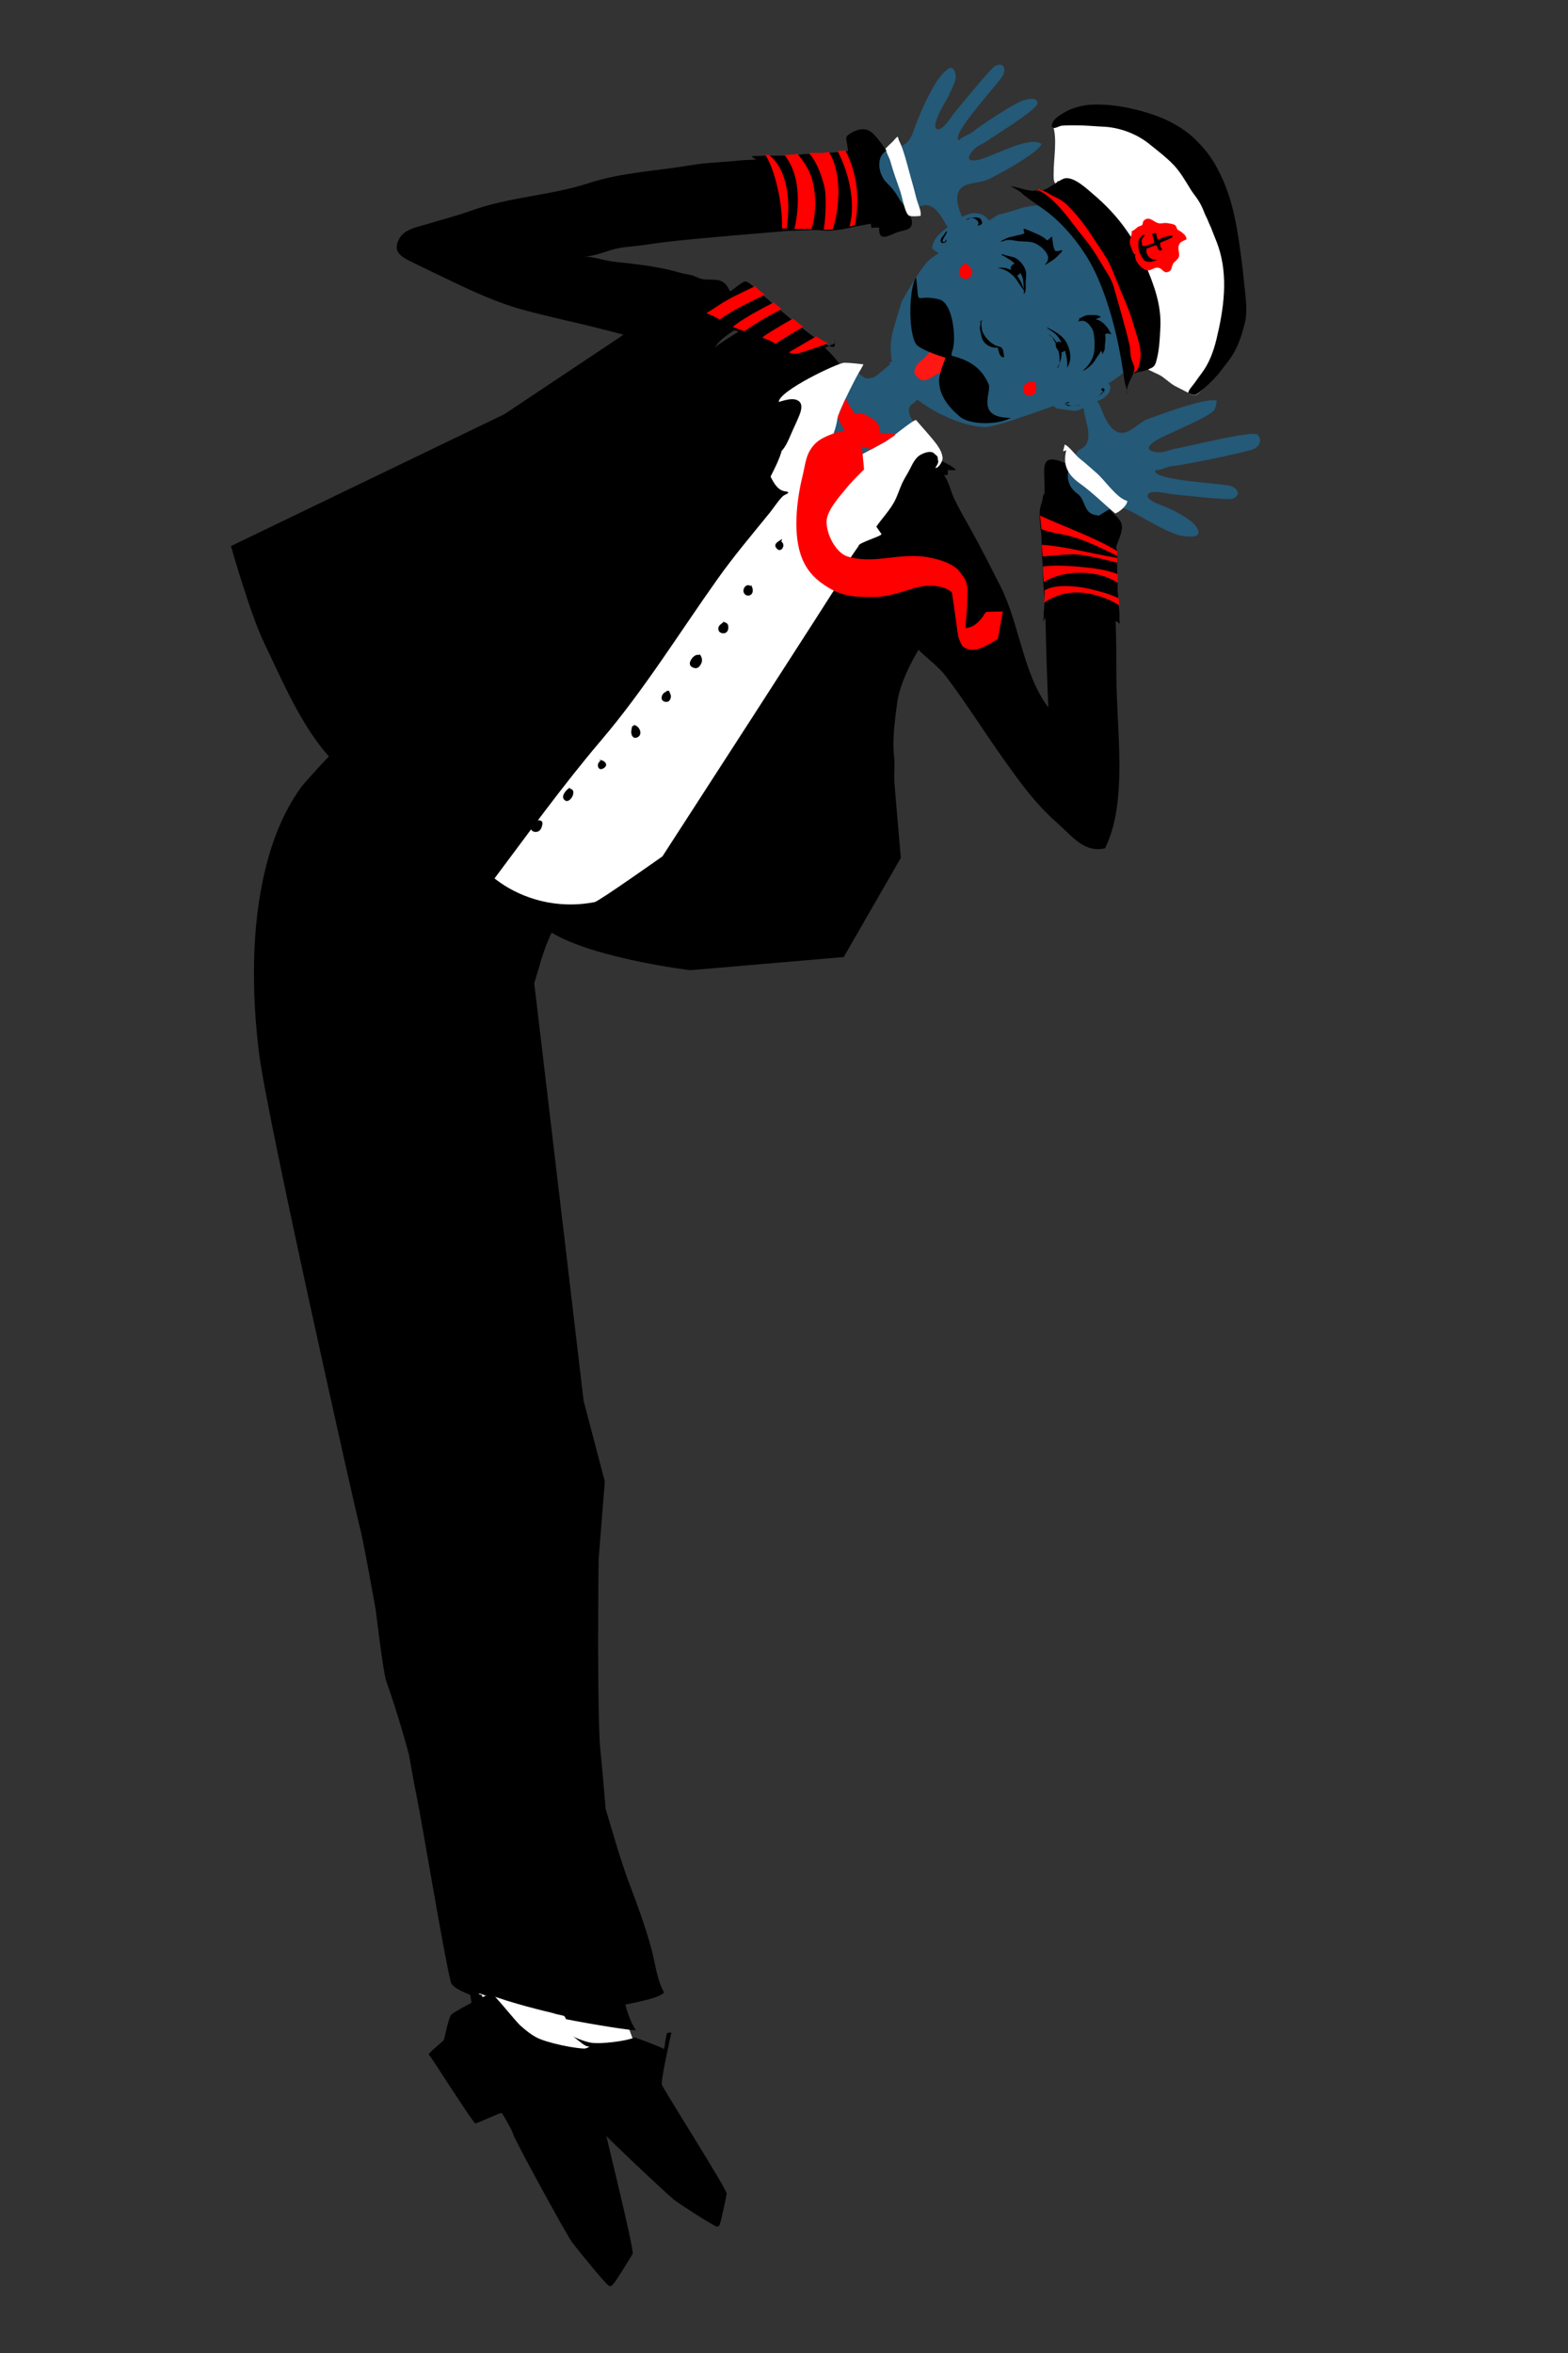 <?xml version="1.0" encoding="utf-8"?>
<!-- Generator: Adobe Illustrator 16.0.4, SVG Export Plug-In . SVG Version: 6.00 Build 0)  -->
<!DOCTYPE svg PUBLIC "-//W3C//DTD SVG 1.1//EN" "http://www.w3.org/Graphics/SVG/1.1/DTD/svg11.dtd">
<svg version="1.1" id="Ebene_1" xmlns="http://www.w3.org/2000/svg" xmlns:xlink="http://www.w3.org/1999/xlink" x="0px" y="0px"
	 width="283.46px" height="425.2px" viewBox="0 0 283.46 425.2" enable-background="new 0 0 283.46 425.2" xml:space="preserve">
<rect x="0" y="0" width="283.46" height="425.2" fill="#333333" stroke="none"/>
<g>
	<g>
		<path d="M158.92,98.038c-1.354-1.4-5.709,0.514-7.787,0.201c-0.71,3.661-6.643,9.213-8.848,12.188
			c-3.698,4.985-6.977,11.206-9.453,16.969c-4.617,10.661-29.202,29.911-34.762,39.95c6.448,5.52,26.734,7.973,26.734,7.973
			l27.723-2.381l10.324-17.921c0,0-3.955-44.465-3.955-55.312L158.92,98.038z"/>
		<path d="M169.417,84.941c1.122-0.132,2.29,0.139,3.403-0.032c-0.678-0.772-2.017-1.154-2.906-1.884
			c-0.762-0.639-1.619-2.042-2.373-2.416c-0.717,0.546-2.461,1.185-2.928,1.893c-1.092,1.684-1.559,3.475-2.984,4.884
			c-1.354,1.348-2.296,3.458-3.169,5.124c-0.825,1.58-1.479,3.318-1.938,5.132c-0.459,1.782-0.297,3.737-0.779,5.575
			c-1.02,3.838-2.67,7.593-3.846,11.423c-2.003,6.542-4.151,13.542-4.151,20.428c0,1.627-0.171,2.233,1.323,3.122
			c1.457,0.855,3.092,1.464,4.578,2.329c2.261,1.294,3.771,2.748,5.569,4.702c0.693,0.763,1.426,2.461,2.359,2.826
			c0.328-2.078,0.054-4.398,0.054-6.509c0-1.535,0.164-3.177,0.008-4.689c-0.342-3.215,0.11-6.493,0.53-9.695
			c0.343-2.592,1.442-5.169,2.687-7.608c0.584-1.136,1.316-2.243,1.892-3.401c0.53-1.083,1.106-2.655,2.399-2.974
			c0.016-0.603-0.49-1.067-0.765-1.59c-0.302-0.592-0.35-1.082-0.418-1.768c-0.141-1.448,0-2.951,0-4.392
			c0-2.819-0.203-5.91,0.497-8.52c0.328-1.247,0.234-2.632,0.482-3.91c0.227-1.198,0.624-3.331,0.186-4.579
			C168.787,87.454,168.156,85.103,169.417,84.941z"/>
		<path d="M170.639,85.852c0.811,0.981,1.224,2.842,1.77,4.048c0.872,1.924,1.922,3.677,2.981,5.568
			c1.885,3.372,3.691,6.962,5.499,10.521c3.449,6.892,4.056,15.785,8.628,21.859c-0.468-10.467-0.679-21.438-0.679-32.246
			c0-2.61,0.008-5.201,0-7.796c-0.016-2.927-0.771-5.592,2.602-4.556c3.754,1.168,6.215,5.912,8.916,8.614
			c2.219,2.218,3.123,2.469,1.948,5.534c-0.866,2.229-1.411,3.972-1.154,6.619c0.593,6.011,0.678,12.072,0.678,18.224
			c0,9.749,2.111,22.645-2.062,31.055c-3.793,0.834-5.872-2.134-8.458-4.414c-4.103-3.605-6.65-7.157-9.812-11.597
			c-3.512-4.93-6.729-10.076-10.373-14.921c-1.761-2.352-4.368-3.894-6.159-6.135c-1.885-2.36-1.69-5.007-1.465-8.154
			c0.32-4.353,1.225-9.023,1.908-13.315c0.531-3.287,1.542-7.49,1.426-10.753c1.574-0.181,5.03-0.812,4.461,1.845"/>
	</g>
	<path fill="#245977" d="M160.734,65.542c0.124,0.077,0.171,0.179,0.143,0.297c-0.602,0.505-1.186,1.034-1.793,1.532
		c-0.297,0.251-0.607,0.484-0.928,0.694c-0.278,0.185-0.537,0.194-0.848,0.272c-0.201,0.046-0.483,0.062-0.687,0.03
		c-0.311-0.03-0.606-0.28-0.841-0.46c-0.219-0.163-0.451-0.396-0.6-0.615c-0.125-0.17-0.226-0.348-0.367-0.497
		c-0.028-0.031-0.107-0.131-0.107-0.131c-0.14-0.049-0.156,0.052-0.227,0.146c-0.396,0.592-0.693,1.294-1.043,1.917
		c-0.232,0.405-0.523,0.81-0.592,1.293c-0.07,0.444-0.397,0.84-0.639,1.214c-0.59,0.919-1.207,1.821-1.761,2.765
		c-0.085,0.163-0.179,0.319-0.271,0.484c-0.804,1.478-1.887,2.966-2.477,4.556c-0.562,1.492,0.537,2.801,1.51,3.93
		c0.475,0.554,0.967,1.129,1.449,1.705c0.428,0.499,0.824,1.144,1.473,1.379c1.532,0.57,3.432-1.471,4.711-2.148
		c1.978-1.051,4.08-2.048,5.84-3.451c0.264-0.202,0.529-0.379,0.732-0.638c0.217-0.281,0.568-0.459,0.824-0.691
		c0.219-0.205,0.452-0.352,0.688-0.538c0.271-0.219,0.521-0.483,0.808-0.67c0.134-0.086,0.265-0.069,0.404-0.133
		c-0.163-0.312-0.404-0.568-0.591-0.863c-0.256-0.414-0.515-0.826-0.764-1.247c-0.303-0.528-0.529-1.176-0.458-1.793
		c0.085-0.69,0.801-0.956,1.252-1.392c0.181-0.188,0.36-0.381,0.561-0.568c0.079-0.071,0.235-0.171,0.235-0.287
		c0-0.071-0.117-0.212-0.164-0.268c-0.28-0.38-0.646-0.684-0.918-1.057c-0.592-0.802-1.137-1.644-1.637-2.493
		c-0.271-0.491-0.545-0.987-0.848-1.456c-0.279-0.458-0.882-0.825-1.076-1.263c0.094-0.052,0.194-0.062,0.312-0.046"/>
	<path fill="#FFFFFF" d="M96.926,365.389c2.477,0.335,2.679,7.74,3.582,9.394c4.393-0.874,10.792-0.812,15.544,0.045
		c0.265-1.151-2.392-8.769-3.052-9.834c-1.176-1.939-1.443-2.354-3.771-2.375c-3.518-0.04-7.21,1.073-10.207,2.46
		c-0.297-0.172-1.186,0.03-0.897-0.187"/>
	<path d="M103.887,368.129c0.926,0.416,1.939,0.813,2.945,0.99c1.775,0.289,6.346-0.28,7.848-0.927
		c0.211-0.077,4.83,1.745,5.343,2.055c0.157-0.161,0.358-2.693,0.585-2.848c0.146-0.118,0.607-0.118,0.771-0.11
		c-0.032,0.055-1.955,8.66-1.73,9.415c0.18,0.677,11.829,19.009,11.727,19.707c-0.022,0.259-1.012,4.893-1.174,5.251
		c-0.141,0.312-0.109,0.655-0.562,0.7c-0.35,0.048-5.848-3.465-7.575-4.695c-0.997-0.692-13.456-12.421-13.761-13.076
		c-0.188-0.363-2.539-2.507-2.655-2.507c-0.265,0.007-2.929,2.797-3.247,2.881c-0.272,0.058-8.939-7.085-9.492-7.475
		c-0.172-0.14-0.414-0.293-0.585-0.427c-0.14-0.165,1.371-2.655,1.426-2.86c0.061-0.216-0.374-2.936-0.233-4.057
		c0.046-0.554,4.314-5.123,4.679-5.317C98.413,364.704,103.085,367.771,103.887,368.129z"/>
	<g>
		<path d="M103.115,163.101l-0.211,0.208c0.065-0.003,0.131-0.006,0.197-0.014C103.133,163.232,103.139,163.169,103.115,163.101z"/>
		<path d="M113.053,362.232c2.441-0.52,6.219-1.21,7-2.184c-1.324-2.331-1.588-5.28-2.296-7.907
			c-1.044-3.853-2.414-7.613-3.854-11.405c-1.73-4.55-2.993-9.204-4.409-13.824c-0.372-4.465-0.708-8.298-0.933-10.351
			c-0.686-6.268-0.344-34.792-0.344-34.792l1.122-14.062l-3.831-14.556c0,0-6.238-52.967-8.926-75.467
			c0.348-1.2,0.728-2.39,1.068-3.595c0.615-2.213,1.518-4.441,2.5-6.521c0.528-1.111,1.144-2.173,1.868-3.161
			c0.155-0.219,0.7-0.614,0.663-0.879l0.223-0.221c-0.746,0.037-1.541-0.218-2.271-0.324c-0.928-0.126-1.775-0.531-2.665-0.826
			c-1.346-0.453-2.605-0.964-3.948-1.3c-0.833-0.845-2.015-1.386-2.856-2.095c-4.073-3.404-7.538-8.187-11.416-12.049
			c-2.771-2.762-6.137-8.533-8.651-11.461c-1.503-1.829-6.876-3.568-6.876-3.568s-8.457,8.736-9.922,10.754
			c-3.1,4.378-5.062,9.393-6.315,14.563c-2.585,10.442-2.499,22.528-1.146,33.376c1.535,12.188,17.741,84.009,18.193,85.56
			c0.668,2.28,2.989,15.622,2.897,14.995c0,0,1.338,11.292,1.891,12.827c1.081,3.069,2.032,6.036,2.936,9.127
			c0.405,1.382,0.79,2.758,1.163,4.129c0.543,3.084,0.998,5.604,1.291,7.008c1.199,5.784,4.921,28.694,6.291,34.162
			c0.179,0.729,1.495,1.509,3.509,2.29c0.428,2.504,0.26,4.264,3.719,5.005c4.049,0.858,8.286,0.047,12.295-0.637
			c0.205-0.035,0.407-0.069,0.611-0.104c6.397,1.257,12.135,2.114,13.328,2.144C114.1,365.571,113.496,363.958,113.053,362.232z"/>
	</g>
	<path fill="#FFFFFF" d="M119.758,154.745c0,0-11.479,8.113-12.242,8.262c-14.023,2.733-24.343-8.355-21.938-11.432
		c0.47-0.6,40.627-66.533,53.135-79.048c2.437-2.453,20.036,23.136,20.636,23.97c0.217,0.342-4.339,1.626-4.128,2.157
		c-1.169,1.696-2.5,3.411-2.858,5.434C152.292,104.501,119.758,154.745,119.758,154.745z"/>
	<path fill="none" d="M187.227,91.684c0,0.054,0,0.149,0,0.227"/>
	<g>
		<path fill="#FFFFFF" d="M131.658,92.26c0.201,0,0.201,0.024,0.029,0.024c-0.7-0.272-1.572-1.237-2.133-1.675
			c-0.227,1.486,0.294,1.479,1.34,2.181c0.342,0.24,0.536,0.842,1.02,0.716c0.577-0.163,0.693-0.996,0.233-1.246"/>
		<path fill="#FFFFFF" d="M125.24,101.754c0.187,0,0.203,0.006,0.023,0.006c-0.693-0.271-1.58-1.231-2.15-1.682
			c-0.209,1.488,0.289,1.488,1.34,2.212c0.344,0.201,0.521,0.816,1.021,0.67c0.585-0.141,0.708-0.982,0.249-1.206"/>
		<path fill="#FFFFFF" d="M118.076,111.743c0.188,0,0.188,0.024,0.03,0.024c-0.685-0.266-1.587-1.23-2.147-1.676
			c-0.228,1.488,0.285,1.48,1.338,2.197c0.326,0.226,0.506,0.811,1.029,0.691c0.567-0.163,0.684-0.995,0.23-1.237"/>
		<path fill="#FFFFFF" d="M110.143,120.745c0.17,0,0.21,0,0.021,0.017c-0.685-0.251-1.548-1.199-2.103-1.645
			c-0.202,1.449,0.297,1.449,1.311,2.152c0.342,0.216,0.498,0.784,0.986,0.666c0.569-0.14,0.678-0.957,0.242-1.19"/>
		<path fill="#FFFFFF" d="M104.564,130.113c0.179,0,0.195,0,0.008,0c-0.662-0.24-1.527-1.207-2.078-1.619
			c-0.21,1.44,0.287,1.417,1.301,2.143c0.342,0.224,0.512,0.778,1.012,0.659c0.561-0.138,0.669-0.964,0.217-1.183"/>
		<path fill="#FFFFFF" d="M97.643,140.681c0.202,0,0.202,0,0.029,0.007c-0.676-0.256-1.524-1.204-2.094-1.635
			c-0.211,1.458,0.281,1.447,1.316,2.143c0.319,0.226,0.49,0.801,0.996,0.67c0.569-0.141,0.662-0.958,0.219-1.185"/>
	</g>
	<path fill="none" d="M176.285,80.074c0,0,0.055-0.071,0.055-0.148"/>
	<path d="M138.486,55.965c0.896,0.762,1.893,0.943,2.865,1.518c1.098,0.64,2.11,1.518,3.225,2.134
		c1.962,1.097,5.037,3.036,7.67,6.789c1.697,2.797-7.516,11.347-8.41,15.389c-0.211,0.902-0.498,1.775-0.67,2.679
		c-0.203,1.021-0.062,2.117-0.35,3.099c-0.165,0.554-0.646,1.542-0.99,1.955c-0.318,0.397-0.529,0.36-0.903,0.554
		c-0.187,0.094-1.12,0.669-1.276,0.685c-0.763,0.062-2.826-2.071-3.371-2.478c-1.277-0.958-2.461-1.727-3.606-2.872
		c-1.036-1.052-1.954-2.188-3.03-3.208c-1.571-1.519-3.354-2.704-4.539-4.558c-0.577-0.869-1.309-1.634-1.9-2.49
		c-0.823-1.183-1.387-2.204-1.276-3.667c0.163-2.484,2.46-4.814,4.292-6.396c2.42-2.079,5.1-3.845,7.811-5.48
		c0.545-0.319,2.615-1.208,2.506-1.94"/>
	<path fill="#FFFFFF" d="M169.332,80.298c-0.996-1.354-2.634-3.083-3.707-4.376c-0.271-0.327-4.875,3.544-5.576,3.91
		c-1.761,0.949-10.381,5.562-10.691,5.84c-0.148-0.841,1.145-6.753,1.393-7.508c0.28-0.77,0.523-1.684,0.623-2.468
		c0.158-1.324,3.777-8.325,4.098-8.716c0.311-0.505,0.623-1.142,0.623-1.142s-2.336-0.297-3.475-0.288
		c-1.151,0.015-11.773,5.047-11.852,7.086c1.028-0.287,2.359-0.764,3.342-0.329c1.058,0.468,0.801,1.652,0.467,2.555
		c-0.477,1.245-1.098,2.445-1.621,3.685c-0.419,0.973-0.886,2.125-1.658,2.935c-0.008,0.016,0,0.041-0.008,0.062
		c-0.404,1.403-1.059,2.727-1.713,4.025c-0.941,1.885-1.838,3.886-3.014,5.631c-0.577,0.85-0.998,1.91-1.479,2.827
		c-0.39,0.739-0.787,1.527-1.074,2.313c-0.677,1.898-1.705,3.669-2.493,5.521c-0.576,1.402-1.393,2.672-1.992,4.051
		c-0.561,1.275-1.021,2.593-1.527,3.876c-0.304,0.819-0.786,1.808-0.731,2.696c0.048,0.645,0.233,1.41,0.382,2.038
		c0.287,1.269,1.113,2.657,2.103,3.537c0.569,0.506,1.799,1.044,2.522,0.612c0.281-0.17,0.475-0.48,0.726-0.698
		c0.435-0.398,0.958-0.593,1.47-0.857c0.959-0.482,1.908-0.98,2.797-1.565c1.036-0.645,2.072-1.224,3.178-1.752
		c0.669-0.325,1.309-0.629,1.82-1.192c0.851-0.94,1.371-2.296,1.924-3.433c0.336-0.717,0.554-1.354,1.122-1.931
		c0.958-0.952,1.985-1.815,2.92-2.788c0.96-1.012,1.745-2.072,2.585-3.177c0.477-0.631,0.795-1.355,1.348-1.925
		c0.468-0.476,0.888-0.856,1.285-1.401c0.227-0.311,4.11-1.409,4.564-2.158c1.213-1.993,3.005-3.598,3.954-5.714
		c0.406-0.918,0.724-1.869,1.146-2.811c0.428-0.896,0.981-1.705,1.417-2.578c0.382-0.787,0.968-1.947,1.729-2.414
		c0.6-0.367,1.659-0.812,2.352-0.522c0.164,0.07,0.396,0.317,0.545,0.428c0.429,0.329,0.334,0.313,0.389,0.824
		c0.04,0.33,0.148,0.384,0,0.728c-0.116,0.293-0.318,0.527-0.442,0.84c0.613,0.008,1.353-1.285,1.3-1.814
		C170.312,81.834,169.877,81.054,169.332,80.298z"/>
	<g>
		<path d="M145.791,90.4c0.146,0,0.146,0,0.023,0c-1.036-0.102-1.402,2.538,0.148,2.437c0.614-0.038,0.941-0.569,1.097-1.138
			c0.194-0.739-0.241-1.191-0.786-1.619"/>
		<path d="M141.407,97.384c-0.39,0.327-1.839,0.817-0.982,1.752c0.825,0.88,1.698-0.707,0.825-1.269"/>
		<path d="M135.723,105.988c0.021,0.109,0.053,0.132,0.101,0.055c-0.756-0.91-1.868,0.437-1.239,1.253
			c0.328,0.444,0.989,0.444,1.324,0c0.343-0.474,0.141-1.198-0.186-1.626"/>
		<path d="M130.847,112.32c-0.241,0.366-0.888,0.529-0.981,1.145c-0.084,0.568,0.296,0.948,0.826,0.973
			c0.684,0.041,0.996-0.475,0.974-1.137c-0.032-0.708-0.366-0.74-0.974-0.98"/>
		<path d="M126.471,118.176c0.086,0.265-0.343,0.094-0.615,0.194c-0.344,0.125-0.646,0.399-0.865,0.739
			c-0.42,0.647-0.437,1.239,0.336,1.543c0.701,0.266,1.113-0.086,1.424-0.725c0.43-0.863-0.093-1.665-0.778-2.242"/>
		<path d="M120.451,124.828c0.038,0.045,0.068,0.092,0.117,0.13c-0.92,0.133-1.401,1.558-0.437,1.831
			c0.575,0.162,0.942-0.078,1.104-0.624c0.173-0.593-0.138-0.824-0.293-1.337"/>
		<path d="M114.609,131.002c0.07,0.201-0.178,0.015-0.334,0.319c-0.086,0.18-0.133,0.606-0.154,0.817
			c-0.055,0.562,0.232,1.401,0.987,1.145C116.348,132.864,115.646,131.158,114.609,131.002"/>
		<path d="M108.607,137.497c-0.873,0.318-0.616,1.978,0.481,1.346c1.114-0.647,0.095-1.587-0.81-1.51"/>
		<path d="M102.906,142.207c0.046,0.047,0.078,0.086,0.108,0.133c-0.6,0.298-1.542,1.387-1.12,2.032
			c0.934,1.419,2.662-1.626,1.183-1.839"/>
		<path d="M97.066,148.382c0.139,0.101,0.147,0.117,0.022,0.057c-1.112-0.392-1.753,1.788-0.349,1.891
			c0.723,0.056,1.096-0.45,1.26-1.137c0.234-0.896-0.18-0.958-0.934-0.973"/>
	</g>
	<path fill="#FFFFFF" d="M160.275,76.154"/>
	<path fill="#FF0000" d="M153.749,77.497c-0.016,0.047-0.047,0.067-0.093,0.053c0-0.172-0.056-0.396-0.094-0.577
		c-0.047-0.263-0.055-0.561,0.022-0.818c0.071-0.224,0.164-0.435,0.243-0.66c0.053-0.141,0.061-0.273,0.188-0.389
		c0.27-0.258,0.684-0.266,1.01-0.351c0.156-0.037,0.289-0.11,0.461-0.125c0.295-0.017,0.623,0.156,0.879,0.28
		c0.359,0.157,0.678,0.374,1.013,0.561c0.312,0.173,0.601,0.358,0.857,0.6c0.194,0.18,0.389,0.405,0.538,0.616
		c0.107,0.179,0.186,0.326,0.186,0.528c0,0.358,0.016,0.685-0.094,1.036c-0.155,0.444-0.482,0.817-0.67,1.262
		c-0.123,0.294-0.217,0.521-0.443,0.763c-0.102,0.115-0.211,0.241-0.318,0.364c-0.079,0.088-0.119,0.188-0.219,0.268
		c-0.156,0.131-0.373,0.106-0.576,0.054c-0.469-0.134-0.919-0.321-1.355-0.554c-0.443-0.241-0.871-0.498-1.138-0.934
		c-0.187-0.304-0.265-0.607-0.333-0.941c-0.041-0.212-0.11-0.43-0.156-0.646c-0.016-0.078-0.016-0.141-0.023-0.236
		c-0.023-0.192-0.048-0.162,0.084-0.312"/>
	<path fill="#FF0000" d="M152.869,72.015l-1.401,3.27c0,0,0.265,1.869,2.718,3.77c2.453,1.907,3.238,2.187,3.238,2.187
		s2.625-1.408,4.12-2.422c1.401-0.933-2.74,0.235-5.032-1.853C154.225,74.871,152.869,72.015,152.869,72.015z"/>
	<path fill="#FFFFFF" d="M87.005,360.443c0.794,0.849-0.491,2.042-0.156,2.907c0.576,0.106,1.153,0.92,1.582,1.305
		c0.693,0.647,1.284,1.312,2.095,1.841c0.832,0.536,1.798,0.842,2.709,1.23c0.889,0.381,1.682,0.864,2.57,1.207
		c1.705,0.631,3.473,1.362,5.179,1.556c0.981,0.103,1.977,0,2.935-0.108c0.756-0.085,2.08-0.039,2.648-0.59
		c-0.701,0.131-1.572-0.757-2.103-1.14c-0.709-0.528-1.292-1.034-1.636-1.836c-0.297-0.632-0.334-2.019-0.826-2.501
		c-0.132-0.115-1.26-0.303-1.51-0.382c-0.717-0.241-1.44-0.38-2.174-0.56c-2.102-0.522-4.181-1.082-6.221-1.705
		c-0.935-0.271-1.761-0.593-2.711-0.872c-0.529-0.142-1.072-0.109-1.617-0.212c-0.391-0.078-0.789-0.342-1.256-0.335
		c0.095,0.126,0.187,0.133,0.305,0.194"/>
	<path d="M94.013,365.967c0.903,0.81,1.885,1.627,2.976,2.204c1.883,0.988,7.273,2.125,9.234,2.007c0.266,0,4.797,3.746,5.272,4.276
		c0.232-0.109,1.426-2.779,1.737-2.866c0.209-0.077,0.73,0.101,0.926,0.18c-0.062,0.047-5.528,8.651-5.567,9.57
		c-0.047,0.796,6.16,25.206,5.771,25.939c-0.125,0.257-2.999,4.93-3.342,5.256c-0.272,0.289-0.373,0.661-0.901,0.546
		c-0.405-0.087-5.298-6.028-6.776-8.006c-0.871-1.15-10.496-18.698-10.605-19.516c-0.07-0.473-1.916-3.689-2.04-3.736
		c-0.312-0.094-4.393,1.907-4.781,1.877c-0.352-0.041-7.438-11.128-7.912-11.774c-0.142-0.219-0.357-0.469-0.499-0.686
		c-0.094-0.226,2.561-2.368,2.711-2.562c0.146-0.218,0.686-3.342,1.27-4.5c0.271-0.585,6.852-3.91,7.343-3.988
		C89.124,360.142,93.242,365.271,94.013,365.967z"/>
	<path fill="none" d="M145.285,39.471c0,0.023,0,0.037,0,0.061"/>
	<path fill="#FF0000" d="M174.604,105.147c0.009,0.063,0.047,0.095,0.07,0.148c0.008,0.062-0.016,0.132-0.008,0.187
		c0.016,0.125,0.047,0.257,0.062,0.367c0.031,0.271,0,0.583-0.023,0.854c-0.03,0.281-0.038,0.539-0.101,0.804
		c-0.07,0.294-0.086,0.567-0.117,0.856c-0.156,1.019-0.094,2.11-0.217,3.146c-0.063,0.522,0.178,1.682,0.178,2.227
		c0,0.53-0.304,0.368-0.365,0.889c-0.031,0.281-0.102,0.561-0.148,0.849c-0.016,0.117-0.039,0.243-0.18,0.243
		c-0.154,0.005-0.187-0.149-0.232-0.258c-0.117-0.211-0.234-0.336-0.125-0.592c0.077-0.228,0.686-2.998,0.747-3.475
		c0.032-0.239,0.032-0.497,0.032-0.731c0.015-0.24,0.03-0.483,0.03-0.733c0-0.241,0-0.489,0-0.729c0-0.148-0.03-0.281-0.03-0.421
		c0-0.171,0.039-0.413-0.057-0.555"/>
	<line fill="none" x1="172.688" y1="130.206" x2="172.703" y2="130.206"/>
	<g>
		<path d="M142.333,88.881l-0.022-0.055c-2.789-0.056-2.851-3.966-5.047-5.489c-2.601-1.762-3.862-2.368-5.327-5.017
			c-1.813-3.302-5.505-5.748-4.851-9.312c0.536-2.843,1.277-6.121,3.854-8.075c2.058-1.581,4.564-2.959,7.181-3.731
			c0.476-0.171,1.106-0.287,1.761-0.366c0-0.046,0.039-0.07,0.039-0.07c0.156,0.009,0.193,0,0.256,0
			c-3.621-2.452-12.863-2.437-12.863-2.437l-4.472,1.364l-4.228,0.731l-6.735,4.623L91.18,74.848L41.753,98.676
			c0,0,3.435,12.148,5.98,17.468c2.92,6.043,5.763,12.802,9.944,18.378c4.603,6.166,10.638,9.353,16.749,13.917
			c4.761,3.542,8.639,8.829,14.415,11.041c6.449-8.59,12.771-17.397,19.85-25.721c7.733-9.073,14.088-19.366,21.01-29.11
			c2.984-4.204,6.184-7.965,9.494-12.046c0.529-0.647,1.931-2.756,2.538-3.092c0.374-0.202,0.616-0.334,0.811-0.435
			C142.496,88.99,142.426,88.958,142.333,88.881z"/>
		<path d="M161.125,36.538c-0.967-3.187-2.14-6.311-3.438-9.373c-1.009,0.087-1.897,0.41-2.887,0.555
			c-1.479,0.218-2.989,0.062-4.485,0.251c-2.288,0.264-4.641,0.527-7.094,0.527c-1.564,0-3.053,0.139-4.604,0.264
			c-1.688,0.142-3.495,0.072-5.192,0.267c-2.796,0.303-5.692,0.334-8.458,0.81c-6.191,1.058-12.606,1.308-18.549,3.254
			c-6.922,2.258-14.227,2.462-21.109,4.93c-2.688,0.965-5.507,1.682-8.24,2.515c-1.644,0.5-3.925,0.866-4.86,2.54
			c-1.416,2.523,0.469,3.387,2.477,4.385c2.266,1.134,4.61,2.219,6.907,3.331c4.121,1.995,8.544,3.966,12.757,5.134
			c4.804,1.324,9.397,2.249,14.126,3.455c3.129,0.795,5.949,1.481,8.838,2.587c1.83,0.709,4.096,0.926,6.065,1.146
			c0.936,0.109,1.809-0.024,2.671-0.281c0.569-0.18,1.216-0.623,1.854-0.529l7.188-4.524c0.077,0.056,0.147,0.117,0.218,0.171
			c0.21-1.152-1.783-2.727-2.414-3.565c-0.747-1.029-1.035-2.539-2.063-3.326c-1.082-0.834-2.71-0.35-3.986-0.66
			c-0.64-0.143-1.177-0.507-1.808-0.671c-0.678-0.179-1.464-0.248-2.196-0.476c-2.661-0.786-5.66-1.254-8.519-1.597
			c-1.807-0.227-3.567-0.304-5.32-0.731c-1.36-0.326-2.381-0.584-3.907-0.584c2.023,0.124,4.134-0.849,6.034-1.342
			c1.729-0.441,3.465-0.451,5.249-0.731c5.397-0.831,10.816-1.221,16.175-1.72c2.903-0.256,5.816-0.499,8.721-0.74
			c1.706-0.156,3.42-0.124,5.101-0.271c1.48-0.141,2.928-0.258,4.424-0.258c2.25,0.008,4.204-0.422,6.378-0.816
			c1.129-0.196,2.336-0.39,3.473-0.53c0.264-0.031,0.67-0.105,1.093-0.166C161.57,38.687,161.441,37.581,161.125,36.538z"/>
		<path d="M164.848,40.045c-0.039-0.553-0.475-1.224-0.553-1.846c-0.086-0.749-0.188-1.448-0.264-2.121
			c-0.211-1.905-0.594-3.424-1.597-5.076c-1.435-2.382-2.579-4.811-4.587-6.844c-1.185-1.207-2.741-0.928-4.205,0
			c-0.841,0.537-0.709,0.811-0.514,1.783c0.154,0.857,0.154,1.837,0.498,2.642c-0.047,0-0.09,0.012-0.134,0.013
			c1.287,3.042,2.456,6.141,3.413,9.302c0.323,1.068,0.458,2.194,0.635,3.295c0.554-0.076,1.112-0.125,1.396-0.027
			c-0.133,2.687,1.775,1.355,3.256,0.81C163.391,41.531,164.963,41.688,164.848,40.045z"/>
	</g>
	<path fill="none" d="M154.84,72.23c0,0.018,0,0.048,0,0.064"/>
	<g>
		<path fill="none" d="M172.049,54.694c-0.016,0.076-0.023,0.14-0.054,0.225"/>
		<path fill="none" d="M173.062,48.581c0.047,0.062,0.069,0.133,0.108,0.188"/>
		<path fill="#245977" d="M207.475,47.997c-4.293-8.737-16.853-12.528-23.363-10.232c-1.113,0.39-3.855,1.153-3.543,0.965
			c0,0-11.268,6.993-12.701,8.348c-1.682,1.582-4.897,7.477-4.897,7.477c0.054,0.085-1.426,4.417-1.769,6.245
			c-0.234,1.215-0.568,4.877,1.394,8.053c2.353,3.807,9.946,8.1,15.351,8.334c2.459,0.108,15.472-5.07,17.59-5.562
			C197.038,71.273,215.276,63.891,207.475,47.997z"/>
		<path fill="#FD1813" d="M168.086,63.223c-0.21,1.29-1.877,1.822-2.461,2.935c-0.516,1.021-0.499,1.34,0.35,2.149
			c0.997,0.973,2.188-0.015,3.162-0.562c1.145-0.638,1.558,0,2.78,0.062c-0.047-0.405-0.218-2.461-0.989-3.558
			c-0.881-1.239-2.663-1.4-3.092-0.982"/>
		<path fill="#245977" d="M216.195,95.086c-0.842-1.276-4.532-3.184-5.887-3.652c-0.779-0.278-3.605-1.292-2.663-2.228
			c0.716-0.715,3.426,0.017,4.359,0.11c0.764,0.079,10.077,1.105,10.778,0.825c1.69-0.653,0.981-1.86-0.304-2.336
			c-1.168-0.452-14.376-0.951-13.62-2.835c1.082,0.054,2.071-0.715,3.2-0.764c1.185-0.031,13.473-2.509,14.633-3.084
			c1.005-0.498,1.533-1.633,0.653-2.585c-0.803-0.856-13.675,2.384-14.6,2.493c-1.193,0.14-2.251,0.825-3.529,0.691
			c-1.992-0.226-1.838-0.986-0.613-1.891c1.611-1.185,10.294-4.431,10.97-5.865c0.188-0.409,0.328-0.911,0.397-1.549
			c-1.914-0.701-10.723,2.693-12.496,3.325c-1.473,0.537-2.672,2.104-4.261,2.438c-1.823,0.366-3.076-1.784-3.684-3.192
			c-0.817-1.884-0.747-2.959-3.27-3.279c-1.31,2.562,1.368,5.864,0.217,8.365c-0.265,0.598-0.856,0.964-1.487,1.283
			c-1.971,2.281-3.092,5.81-0.195,7.873c1.434,1.03,1.076,3.302,2.976,3.775c0.281,0.071,0.576,0.118,0.88,0.174
			c0.811-0.468,1.588-1.061,2.39-1.373c1.216-0.479,2.462,0.117,3.614,0.695c2.445,1.23,7.025,4.307,9.913,4.453
			C216.07,97.041,217.379,96.886,216.195,95.086z"/>
		<path fill="#245977" d="M176.691,28.919c-1.466,0.25-2.111-0.148-0.866-1.667c0.825-0.988,2.026-1.275,2.96-2.009
			c0.732-0.577,8.793-5.451,8.768-6.571c-0.031-1.248-1.885-0.78-2.928-0.406c-1.207,0.428-7.631,4.549-8.487,5.356
			c-0.817,0.749-2.056,0.921-2.765,1.723c-1.807-0.74,7.398-10.575,7.92-11.673c0.568-1.216,0.258-2.508-1.387-1.769
			c-0.686,0.305-6.791,7.787-7.281,8.363c-0.592,0.71-2,3.076-2.99,3.1c-1.299,0.031,0.009-2.593,0.366-3.324
			c0.624-1.247,3.037-5.103,2.765-6.526c-0.396-2.025-1.41-1.224-2.422-0.117c-1.923,2.109-4.158,7.342-5.053,9.858
			c-0.414,1.191-0.875,2.453-2.05,2.975c-0.823,0.366-1.845,0.53-2.772,0.818c-0.007,0.055-0.029,0.108-0.1,0.14
			c-2.174,1.076-1.55,4.407-0.094,5.81c0.896,0.856,1.564,1.684,2.155,2.741c0.468,0.811,1.037,1.425,1.761,1.932
			c0.109,0.016,0.225,0.046,0.335,0.046c1.198,0.024,2.36-0.942,3.48-0.545c2.508,0.872,2.874,4.905,5.538,5.708
			c1.549-1.979,0.77-2.64,0.07-4.454c-0.531-1.355-1.105-3.652,0.412-4.663c1.348-0.898,3.247-0.672,4.65-1.357
			c1.674-0.81,8.742-4.578,9.633-6.369C186.113,24.355,179.191,28.492,176.691,28.919z"/>
		<path fill="#245977" d="M179.191,40.382c-0.008,0.108-0.047,0.142-0.141,0.103c-0.468-1.178-1.168-1.815-2.57-1.955
			c-1.277-0.119-2.843,0.715-3.793,1.494c-1.689,1.379-3.979,2.538-4.196,4.858c0.497,0.342,0.903,0.882,1.493,0.874
			c0.414,0,0.867-0.243,1.231-0.375c0.577-0.188,1.154-0.384,1.722-0.584c1.736-0.606,4.516-1.068,5.506-2.663"/>
		<path fill="#245977" d="M200.161,69.076c0.063,0.057,0.069,0.111,0.038,0.164c0.88,0.336,0.499,1.542,0.025,2.08
			c-0.68,0.771-1.705,1.082-2.596,1.549c-0.84,0.446-1.729,0.935-2.623,1.232c-0.896,0.303-1.924-0.031-2.819-0.142
			c-0.872-0.11-1.681-0.032-1.8-1.036c-0.1-0.98,1.426-1.051,2.314-1.245c1.526-0.343,2.966-0.624,4.447-1.121
			c0.98-0.328,1.82-0.981,2.795-1.239"/>
		<path d="M172.01,64.281c3.131,0.764,5.451,2.134,6.728,5.208c0.562,1.347-2.483,6.014,3.964,6.028
			c-2.328,1.299-7.342,1.284-9.134-0.194c-2.118-1.752-3.839-3.95-3.793-6.574c0.023-1.425,1.177-4.103,1.177-4.103
			s-3.652-1.051-5.078-2.181c-1.65-1.308-1.713-9.969-0.279-12.366c0.756,5.793-0.545,2.844,4.189,4.003
			c2.554,0.638,3.154,7.397,2.359,9.367C172.057,63.377,172.01,64.281,172.01,64.281z"/>
		<path d="M181.301,43.557c-0.055,0.048-0.055,0.072,0.016,0.064c0.904-0.53,2.024-0.104,2.958-0.031
			c1.075,0.1,2.135-0.047,3.101,0.499c0.738,0.412,1.432,0.98,1.854,1.714c0.248,0.451,0.317,0.7,0.193,1.183
			c-0.108,0.421-0.357,0.583-0.545,0.925c0.6-0.387,1.216-0.723,1.777-1.144c0.301-0.233,0.568-0.553,0.839-0.812
			c0.203-0.191,0.53-0.474,0.53-0.747c-0.211-0.037-0.436,0.12-0.654,0.142c-0.171,0.031-0.357,0-0.545,0.047
			c-0.516-0.652-0.482-1.893-0.662-2.665c-0.304,0.204-0.554,0.593-0.879,0.703c-0.625-0.646-1.442-0.999-2.242-1.341
			c-0.632-0.271-1.246-0.56-1.917-0.778c-0.164,0.147-0.03,0.624,0.085,0.788c-0.365,0.278-0.747,0.317-1.19,0.396
			c-0.39,0.07-0.717,0.21-1.083,0.271c-0.816,0.133-1.449,0.493-2.195,0.928c0.107-0.108,0.287-0.077,0.411-0.054"/>
		<path d="M195.107,57.489c0.016,0.149,0.662-0.28,0.832-0.341c0.391-0.173,0.748-0.226,1.168-0.226
			c0.57-0.015,1.449-0.048,1.901,0.35c-0.273,0.172-0.647,0.24-0.926,0.419c1.37,0.312,2.241,1.535,2.81,2.71
			c-0.295-0.069-0.826-0.254-1.082-0.03c-0.016,0.257,0.031,0.5,0.031,0.77c0.029,0.352-0.047,0.663-0.085,1.021
			c-0.039,0.352,0.022,0.757-0.101,1.114c-0.111,0.297-0.289,0.531-0.429,0.802c0.085-0.219-0.008-0.442-0.125-0.644
			c-0.21,0.054-0.28,0.41-0.397,0.574c-0.156,0.242-0.358,0.452-0.498,0.7c-0.297,0.522-0.639,0.997-1.105,1.404
			c-0.867,0.776-1.465,0.979-1.309,0.825c0.195-0.18,2.023-1.598,2.07-3.98c0.008-0.561,0.047-1.16-0.014-1.697
			c-0.071-0.561-0.094-1.262-0.391-1.807c-0.288-0.509-0.686-1.045-1.225-1.348c-0.488-0.281-1.041-0.048-1.563,0
			c0.18-0.048,0.335-0.093,0.413-0.248"/>
		<path fill="#FF0000" d="M175.764,49.335c-0.195,0.734-0.793,1.201-1.332,1.062c-0.6-0.143-1.323-0.663-0.996-1.56
			c0.18-0.529,0.506-0.957,0.941-1.199C174.689,47.461,175.959,48.634,175.764,49.335z"/>
		<path fill="#FF0000" d="M186.984,71.182c-0.607,0.427-1.361,0.427-1.705-0.018c-0.373-0.506-0.606-1.354,0.203-1.852
			c0.49-0.291,0.996-0.416,1.496-0.329C187.334,69.047,187.568,70.752,186.984,71.182z"/>
		<path d="M177.547,40.155c-0.046-0.016-0.203-0.576-0.373-0.678c-0.219-0.123-0.568-0.18-0.811-0.186
			c-0.273-0.009-0.538,0.093-0.803,0.115c-0.319,0.048-0.607,0.063-0.864,0.273c0.163,0.124,0.507-0.187,0.688-0.226
			c0.255-0.031,0.605-0.055,0.831,0.071c0.219,0.116,0.467,0.302,0.592,0.521c0.211,0.342-0.016,0.477-0.077,0.778
			c0.171-0.102,0.802-0.21,0.802-0.46"/>
		<path d="M171.193,41.674c-0.008,0.094-0.219,0.25-0.29,0.35c-0.093,0.143-0.187,0.267-0.278,0.406
			c-0.188,0.24-0.483,0.567-0.562,0.873c-0.108,0.42,0.156,0.692,0.547,0.598c0.186-0.029,0.287-0.084,0.42-0.225
			c0.109-0.119,0.178-0.451-0.11-0.289c0.126,0.242-0.31,0.461-0.468,0.266c-0.17-0.218,0.127-0.547,0.22-0.749
			c0.108-0.241,0.638-0.948,0.468-1.191c-0.071,0.022-0.141,0.08-0.172,0.148"/>
		<path d="M199.127,70.091c0.17,0.037,0.529,0.069,0.551,0.356c0.023,0.18-0.225,0.389-0.327,0.508
			c-0.123,0.17-0.311,0.304-0.474,0.436c-0.094,0.077-0.211,0.102-0.297,0.171c-0.107,0.094-0.18,0.203-0.311,0.257
			c0.373-0.217,0.607-0.489,0.879-0.786c0.071-0.077,0.281-0.28,0.226-0.405c-0.062-0.172-0.374-0.14-0.481-0.063
			c0.279-0.076,0.171-0.403,0.475-0.411"/>
		<path d="M195.279,73.104c0,0.193-1.387,0.271-1.637,0.239c-0.17-0.023-0.248-0.046-0.396-0.124
			c-0.078-0.046-0.164-0.094-0.258-0.115c-0.054-0.018-0.271-0.018-0.304-0.049c-0.225-0.21,0.147-0.187,0.226-0.192
			c0.141-0.024,0.281-0.119,0.398-0.119c-0.016-0.037-0.047-0.086-0.086-0.107c-0.266,0.045-0.467,0.092-0.693,0.279
			c0.133,0.375,0.841,0.483,1.192,0.444c0.232-0.017,0.497-0.04,0.739-0.062c0.227-0.014,0.545,0.018,0.747-0.085"/>
		<path d="M181.159,45.842c0.033,0.24,1.933,0.535,2.314,0.73c0.794,0.398,1.417,1.129,1.806,1.939
			c0.389,0.823,0.172,1.58,0.141,2.451c-0.016,0.562,0.141,1.77-0.318,2.189c0.038-0.7-0.071-1.494-0.117-2.213
			c-0.048-0.848-0.397-1.447-0.834-2.185c-0.437-0.742-0.746-1.264-1.426-1.707c-0.521-0.336-1.081-0.646-1.565-1.014
			c0.087-0.007,0.142,0.032,0.164,0.117c-0.046,0.062-0.101,0.108-0.187,0.134"/>
		<path d="M189.29,59.156c1.456,0.762,3.046,1.519,3.722,3.188c0.553,1.32,0.747,2.816-0.102,4.117
			c0.125-1.395-0.24-3.014-0.849-4.282c-0.286-0.616-0.692-1.246-1.159-1.721c-0.444-0.46-1.044-0.718-1.527-1.171
			c-0.016,0.173,0.039,0.313,0.127,0.446"/>
		<path d="M183.965,47.725c-0.01,0.031-0.023,0.072-0.04,0.115c-0.39-0.456-1.114,0.025-1.2,0.477
			c-0.092,0.443,0.219,1.504,0.779,1.557c0.461,0.049,1.121-0.538,1.191-0.987c0.062-0.443-0.365-1.419-0.958-1.317"/>
		<path d="M192.646,62.686c0.055,0.093,0.062,0.093,0.016,0.012c-0.305-0.519-0.476-0.815-1.09-0.932
			c-0.561-0.11-0.842,0.265-0.686,0.823c0.102,0.376,0.537,1.108,0.973,1.108c0.141,0,0.615-0.288,0.725-0.406
			c0.24-0.263,0.093-0.421,0.196-0.795c-0.087-0.015-0.181-0.03-0.259-0.015"/>
		<path d="M177.134,57.965c0.249,0.319-0.022,1.021,0.009,1.416c0.053,0.423,0.186,0.843,0.256,1.254
			c0.148,0.812,0.538,1.404,1.254,1.816c0.367,0.201,0.794,0.327,1.223,0.389c0.094,0,0.391-0.062,0.459,0
			c0.234,0.178,0.056,0.125,0.117,0.342c0.164,0.482,0.289,1.496,1.105,1.355c-0.156-0.529-0.107-1.52-0.606-1.782
			c-0.343-0.187-0.757-0.179-1.122-0.399c-0.341-0.2-0.669-0.42-0.973-0.7c-0.553-0.521-1.143-1.237-1.309-1.979
			c-0.094-0.481-0.256-1.393-0.069-1.858c0.093,0.116,0.069,0.194,0.054,0.349"/>
	</g>
	<path d="M189.656,60.464c0.062,0.188,0.498,0.335,0.686,0.53c0.232,0.258,0.436,0.553,0.621,0.834
		c0.26,0.396,0.523,0.809,0.733,1.237c0.528,1.084-0.046,2.453-0.591,3.45c0.707-0.344,0.411-2.57,0.248-3.131
		c-0.147-0.453-0.342-0.889-0.506-1.325c-0.156-0.389-0.506-0.808-0.6-1.197"/>
	<path d="M184.96,52.281l0.117,0.022c-0.335-1.067-0.803-2.141-1.604-2.937c-0.88-0.88-2.058-1.191-3.28-0.886
		c0.328-0.11,1.076,0.152,1.402,0.287c0.553,0.217,0.975,0.566,1.434,0.949c0.459,0.413,0.732,0.832,1.066,1.347
		c0.172,0.268,0.343,0.482,0.515,0.764c0.141,0.243,0.35,0.396,0.467,0.638c0.219-0.123,0.157-0.436,0.038-0.638"/>
	<path fill="#FF0000" d="M174.215,104.524c0.397,0.14,0.624,1.331,0.66,1.753c0.071,0.748-0.016,1.558-0.016,2.312
		c0,1.822-0.318,3.567-0.318,5.406c0,1.634,0.094,4.835-1.222,1.317c-0.298-0.764-1.083-8.601-1.544-9.363
		c-0.389-0.653-1.027-0.927-1.293-1.579"/>
	<path fill="#FF0000" d="M173.319,115.139c0.389,0.467,0.351,1.277,0.84,1.752c0.476,0.445,1.457,0.577,2.079,0.521
		c1.348-0.125,4.151-1.953,4.151-1.953l0.903-4.961c0,0-2.829,0.029-2.943,0.077c-0.273,0.086-0.491,0.554-0.637,0.786
		c-0.867,1.223-1.879,2.133-3.451,2.15c-0.118,0-0.118,0,0.029,0"/>
	<path fill="#FF0000" d="M147.504,80.025c-1.883,1.809-1.846,3.684-2.43,6.027c-1.068,4.354-1.838,10.732-0.008,15.022
		c1.012,2.384,2.679,3.947,4.953,5.264c2.625,1.527,4.827,1.534,7.803,1.542c2.6,0.016,4.928-0.842,7.21-1.542
		c2.203-0.675,5.163-0.825,6.993,0.654c0.881,0.701,1.565,1.645,2.376,2.407c-0.117-1.222,0.481-2.453,0.303-3.785
		c-0.14-1.107-0.6-1.418-1.253-2.328c-1.162-1.612-4.477-2.469-6.564-2.71c-4.906-0.562-8.972,1.369-13.621,0
		c-2.203-0.646-4.025-4.268-3.822-6.581c0.18-1.984,2.545-4.523,3.745-6.004c0.896-1.105,3.013-3.161,3.013-3.161
		s-0.646-6.667-0.621-7.305C154.427,77.098,149.258,78.359,147.504,80.025z"/>
	<path d="M150.906,62.557c-1.268,1.339-11.855-8.356-13.586-9.705c-0.614-0.479-1.845-2.04-2.667-1.98
		c-0.452,0.03-2.145,1.487-2.645,1.778c-1.322,0.761-4.995,2.275-5.577,3.677c0.942,0.666,2.297,1.059,3.317,1.636
		c0.999,0.566,2.144,1.34,3.167,1.745c2.047,0.812,4.443,1.475,6.57,2.444c1.88,0.854,3.16,2.805,5.291,2.15
		c2.024-0.621,4.248-1.321,6.059-2.224c0.124-0.235,0.147-0.486,0.07-0.746"/>
	<g>
		<path fill="#FF0000" d="M134.538,59.847c0.392-0.245,0.778-0.496,1.163-0.752c1.183-0.787,2.385-1.517,3.637-2.19
			c0.649-0.349,1.301-0.692,1.953-1.039c-0.502-0.424-0.984-0.836-1.433-1.219c-0.784,0.409-1.565,0.822-2.341,1.243
			c-1.26,0.687-2.51,1.398-3.712,2.184c-0.47,0.307-0.906,0.646-1.345,0.99c0.088,0.041,0.182,0.087,0.269,0.12
			C133.307,59.414,133.918,59.631,134.538,59.847z"/>
		<path fill="#FF0000" d="M140.195,62.131c1.029-0.702,2.109-1.342,3.178-1.983c0.608-0.369,1.223-0.729,1.838-1.083
			c-0.614-0.478-1.24-0.978-1.861-1.486c-0.465,0.261-0.93,0.523-1.391,0.792c-1.203,0.708-2.426,1.407-3.584,2.188
			c-0.206,0.14-0.408,0.288-0.609,0.437c0.52,0.199,1.035,0.406,1.533,0.633C139.613,61.77,139.908,61.944,140.195,62.131z"/>
		<path fill="#FF0000" d="M142.604,63.666c0.6,0.253,1.24,0.343,1.987,0.113c1.681-0.516,3.493-1.088,5.097-1.783
			c-0.561-0.218-1.296-0.651-2.129-1.216C145.902,61.733,144.249,62.695,142.604,63.666z"/>
		<path fill="#FF0000" d="M130.097,57.752c0.366-0.239,0.725-0.49,1.083-0.732c1.11-0.755,2.303-1.372,3.498-1.982
			c1.187-0.603,2.385-1.184,3.582-1.766c-0.506-0.432-0.895-0.762-1.126-0.942c-0.175-0.136-0.399-0.359-0.647-0.608
			c-1.186,0.577-2.381,1.131-3.558,1.721c-1.122,0.563-2.194,1.173-3.235,1.873c-0.654,0.438-1.312,0.876-2,1.26
			c0.641,0.281,1.307,0.547,1.869,0.865C129.735,57.537,129.918,57.646,130.097,57.752z"/>
	</g>
	<path fill="#FFFFFF" d="M159.898,26.812c0.047,0.044,0.115,0.065,0.175,0.078c0.36-0.419,0.735-0.778,1.151-1.139
		c0.382-0.334,0.617-0.791,1.037-1.054c0.133,0.154,0.148,0.425,0.223,0.61c0.121,0.299,0.275,0.586,0.398,0.886
		c0.271,0.657,0.502,1.368,0.709,2.057c0.513,1.717,0.93,3.455,1.436,5.173c0.323,1.101,0.556,2.269,0.907,3.295
		c0.261,0.756,0.601,1.468,0.495,2.288c-0.537,0.07-1.401,0.136-1.934,0.015c-0.373-0.08-0.563-0.504-0.705-0.847
		c-0.516-1.257-0.69-2.632-1.146-3.914c-0.604-1.699-1.205-3.389-1.686-5.126c-0.189-0.685-0.732-1.473-0.795-2.145"/>
	<path fill="#FFFFFF" d="M192.484,80.331c0.772,0.288,1.935,1.936,2.697,2.53c1.084,0.84,2.098,1.796,3.125,2.681
		c1.375,1.187,3.683,4.593,5.47,4.966c0.071,0.778-1.409,2.028-2.167,2.274c-2.135-1.787-4.083-3.761-6.367-5.399
		c-2.233-1.606-3.146-3.297-2.49-6.009c-0.189,0.07-0.381,0.131-0.574,0.184"/>
	<g>
		<path fill="#FFFFFF" d="M207.482,66.532c0.18,0.433,0.412,0.387,0.793,0.591c0.66,0.357,1.266,0.528,1.925,1.007
			c0.84,0.604,1.466,1.248,2.386,1.709c0.717,0.362,1.425,0.733,2.14,1.099c0.914,0.47,1.254,0.771,2.01,0.074
			c2.424-2.238,4.718-5.028,6.028-8.228c1.104-2.704,1.025-5.284,1.229-8.136c0.113-1.61-0.008-3.015-0.437-4.58
			c-0.675-2.469-0.771-5.023-1.401-7.491c-1.365-5.33-4.199-10.017-7.849-14.103c-3.767-4.217-9.244-6.962-14.964-7.138
			c-3.168-0.098-6.156,0.442-9.059,1.149c0.93,2.556,0.175,6.134,0.193,8.815c0.006,0.461-0.078,1.457,0.304,1.839
			c0.238,0.237,0.31-0.514,0.522-0.428c0.551,0.225,0.891,0.587,1.33,0.954c1.898,1.585,3.482,3.971,4.834,6.056
			c1.957,3.019,4.199,5.844,6.068,8.972c1.4,2.344,2.299,5.054,3.357,7.573c0.596,1.42,1.122,2.766,1.301,4.268
			c0.075,0.627,0.131,1.301,0.123,1.934c-0.006,0.571-0.246,1.229-0.066,1.759"/>
		<path d="M187.887,34.371c0.807,0.563,3.557-1.965,4.65-2.15c1.688-0.287,3.973,1.928,5.2,2.966
			c4.156,3.521,7.233,7.642,9.347,12.679c1.57,3.744,2.877,7.227,2.685,11.27c-0.1,2.031-0.19,4.307-0.78,6.268
			c-0.287,0.957-0.674,1.026-1.629,1.428c-0.684,0.285-1.812,0.328-2.328,0.742c0.657-1.184,0.355-2.334,0.162-3.556
			c-0.221-1.414-0.428-2.925-0.83-4.354c-0.872-3.099-2.334-6.126-3.598-9.14c-1.393-3.318-3.062-6.859-5.211-9.698
			c-1.071-1.418-2.156-2.829-3.744-3.718c-1.071-0.602-2.154-2.077-3.129-2.496c-0.029,0.136,0.008,0.258,0.109,0.363"/>
		<path fill="#FF0000" d="M187.928,34.099c0.037,0.105,0.023,0.194-0.041,0.272c0.696-0.139,1.972,0.829,2.614,1.123
			c0.917,0.422,1.634,0.809,2.358,1.504c1.312,1.258,2.386,2.561,3.422,4.002c1.152,1.608,2.2,3.304,3.332,4.99
			c1.238,1.844,1.986,4.16,2.857,6.234c0.869,2.072,1.791,4.12,2.383,6.239c0.479,1.715,1.344,3.842,1.355,5.627
			c0.005,0.698-0.196,1.787-0.469,2.427c-0.434,1.021-1.098,1.022-1.245-0.164c-0.21-1.693-0.702-3.41-1.175-5.016
			c-0.734-2.486-1.558-4.891-2.584-7.34c-1.128-2.688-2.572-5.021-3.951-7.517c-1.312-2.37-2.525-4.957-4.389-6.93
			c-1.062-1.122-2.227-2.061-3.32-3.158c-0.676-0.679-1.584-0.957-2.286-1.521c0.388-0.275,0.847-0.236,0.927-0.686"/>
		<path d="M187.296,34.363c-0.512,0.5-3.783-0.675-4.595-0.728c0.418,0.265,1.725,0.901,2.05,1.305
			c0.321,0.4,3.065,2.263,4.085,2.995c3.58,2.568,7.033,6.93,8.946,10.833c4.355,8.883,5.376,19.775,5.581,20.479
			c0.152,0.526,0.494,1.434,0.377,1.994c-0.24-1.585,0.873-2.77,1.268-4.156c0.252-0.884-0.261-1.457-0.494-2.281
			c-0.225-0.797-0.138-1.674-0.308-2.406c-0.808-3.472-1.849-6.942-2.819-10.405c-0.498-1.775-1.588-3.15-2.465-4.667
			c-0.918-1.588-1.854-2.987-3.033-4.426c-1.597-1.947-2.916-3.919-4.645-5.752c-0.958-1.017-2.339-2.338-3.717-2.796
			c0.054,0.112,0.107,0.229,0.154,0.345"/>
		<path fill="#FF0000" d="M205.059,45.99c-0.152-0.179-0.738-1.526-0.818-2.078c-0.1-0.718,0.481-1.443,0.331-2.135
			c0.466-0.143,0.755-0.503,1.117-0.765c0.243-0.176,0.567-0.148,0.788-0.367c0.137-0.139,0.107-0.599,0.284-0.77
			c1.046-1.018,1.839,0.409,2.866,0.493c0.455,0.041,0.872-0.15,1.41-0.045c0.423,0.078,1.046,0.121,1.418,0.383
			c0.246,0.173,0.205,0.555,0.423,0.77c0.211,0.211,0.476,0.257,0.69,0.441c0.502,0.424,0.812,0.596,0.945,1.308
			c-0.741,0.435-1.131,0.349-1.416,1.127c-0.217,0.602,0.187,1.378,0.033,1.968c-0.096,0.358-0.196,0.402-0.457,0.7
			c-0.357,0.411-0.438,0.264-0.672,0.772c-0.262,0.569-0.126,1.165-0.911,1.371c-0.771,0.199-0.923-0.59-1.614-0.766
			c-0.758-0.19-1.184,0.439-1.922,0.454c-1.058,0.021-2.699-1.836-2.286-2.949"/>
		<path d="M209.74,43.106c-0.006,0.016-0.009,0.027-0.012,0.042c0.256-0.065,0.495-0.224,0.75-0.308
			c0.263-0.086,0.542-0.14,0.812-0.182c0.148-0.021,0.515-0.137,0.639-0.004c0.202,0.219-0.322,0.386-0.451,0.453
			c-0.509,0.276-1.088,0.443-1.61,0.711c-0.144,0.073-0.146,0.071-0.147,0.23c-0.002,0.128,0.01,0.286,0.041,0.408
			c0.066,0.244,0.226,0.459,0.346,0.652c-0.186,0.112-0.414,0.239-0.59,0.076c-0.168-0.151-0.273-0.478-0.379-0.679
			c-0.065-0.124-0.051-0.193-0.201-0.172c-0.117,0.015-0.262,0.074-0.375,0.115c-0.256,0.093-0.514,0.173-0.772,0.282
			c-0.106,0.043-0.218,0.107-0.326,0.139c-0.157,0.045-0.159-0.008-0.194,0.163c-0.052,0.249-0.048,0.551,0.043,0.789
			c0.144,0.371,0.408,0.634,0.721,0.879c0.323,0.253,0.732,0.192,1.105,0.268c-0.57,0.215-1.131,0.477-1.733,0.304
			c-0.183-0.051-0.355-0.069-0.504-0.183c-0.153-0.115-0.251-0.278-0.354-0.438c-0.165-0.257-0.322-0.488-0.443-0.778
			c-0.288-0.684-0.379-1.486-0.297-2.223c0.035-0.298,0.216-0.565,0.388-0.798c0.138-0.187,0.421-0.41,0.644-0.476
			c0.022,0.062,0.105,0.097,0.105,0.153c0,0.076-0.094,0.141-0.134,0.191c-0.15,0.176-0.312,0.362-0.383,0.586
			c-0.061,0.194-0.022,0.403-0.002,0.597c0.015,0.137-0.032,0.326,0.063,0.439c0.219,0.258,0.863-0.007,1.102-0.082
			c0.343-0.104,0.744-0.219,1.056-0.404c0.017-0.27-0.096-0.512-0.146-0.773c-0.054-0.265-0.207-0.593-0.184-0.857
			c0.177-0.13,0.454-0.076,0.663-0.11c0.108,0.19,0.061,0.373,0.12,0.58c0.056,0.195,0.108,0.407,0.211,0.586
			c0.116-0.06,0.292-0.015,0.417,0"/>
		<path d="M190.475,23.119c0.384,0.083,1.002-0.352,1.463-0.402c0.752-0.082,1.57-0.067,2.337-0.072
			c1.757-0.016,3.513,0.172,5.271,0.253c2.842,0.133,5.938,1.286,8.152,3.069c1.502,1.209,3.125,2.436,4.451,3.819
			c1.211,1.264,2.203,2.991,3.096,4.449c0.386,0.634,0.855,1.176,1.27,1.798c0.535,0.806,0.875,1.538,1.215,2.426
			c0.201,0.527,0.5,1.009,0.699,1.554c0.167,0.45,0.422,0.896,0.589,1.355c0.401,1.098,0.888,2.157,1.255,3.266
			c1.786,5.396,0.959,11.196-0.346,16.597c-0.553,2.287-1.334,4.436-2.759,6.302c-0.41,0.536-0.822,1.11-1.212,1.67
			c-0.3,0.434-1.168,1.319-1.142,1.828c0.745,0.215,0.984,0.612,1.659,0.123c0.471-0.337,1.003-0.81,1.438-1.202
			c0.976-0.881,1.963-1.845,2.758-2.903c0.896-1.189,1.853-2.271,2.568-3.637c0.851-1.623,1.33-3.153,1.778-4.951
			c0.582-2.333,0.146-4.673-0.073-7.017c-0.285-3.037-0.679-6.053-1.161-9.069c-0.497-3.118-1.214-6.271-2.427-9.203
			c-0.509-1.229-1.07-2.398-1.742-3.554c-0.93-1.6-1.946-2.826-3.243-4.144c-2.177-2.208-5.022-3.785-7.966-4.774
			c-3.556-1.196-7.63-2.014-11.391-1.763c-1.618,0.109-3.294,0.62-4.65,1.413c-1.035,0.604-2.117,1.239-2.252,2.504
			c0.108,0.094,0.246,0.202,0.365,0.286c0.105,0.024,0.164-0.019,0.18-0.127"/>
	</g>
	<path d="M153.34,27.019c0.146,0.079,0.27,0.269,0.387,0.386c0.156,0.154,0.297,0.321,0.442,0.489
		c0.3,0.347,0.622,0.677,0.822,1.088c0.335,0.688,0.542,1.423,0.837,2.128c0.135,0.315,0.213,0.648,0.342,0.963
		c0.08,0.199,0.191,0.375,0.245,0.582c0.374,1.481,0.615,3.035,0.763,4.556c0.088,0.927,0.326,1.879,0.188,2.821
		c-0.117,0.059-0.199,0.045-0.328,0.059c-0.242,0.025-0.444,0.125-0.668,0.207c-0.248,0.091-0.504,0.166-0.756,0.243
		c-0.406,0.124-0.797,0.314-1.208,0.418c-1.851,0.463-3.741,0.835-5.661,0.677c-1.855-0.152-3.73-0.032-5.589-0.133
		c-0.841-0.045-1.687-0.039-2.493-0.156c0.06-0.376,0.148-0.812,0.199-1.221c0.099-0.765,0.079-1.605-0.047-2.365
		c-0.329-1.979-1.021-3.838-1.907-5.626c-0.444-0.896-0.97-1.838-1.617-2.601c-0.231-0.269-0.468-0.556-0.751-0.777
		c-0.123-0.096-0.623-0.359-0.59-0.514c0.389-0.061,0.785-0.059,1.197-0.059c0.428,0,0.803-0.047,1.225-0.047
		c1.375,0,2.754,0,4.13,0c0.837,0,1.624-0.088,2.442-0.244c0.637-0.123,1.34-0.022,1.979-0.085c0.662-0.067,1.34,0.043,2.003-0.01
		c0.388-0.03,0.772-0.137,1.155-0.186c0.418-0.054,0.838-0.087,1.256-0.12c0.26-0.019,0.51-0.08,0.775-0.085
		c0.223-0.005,0.479-0.016,0.698-0.047c0.165-0.024,0.731,0.008,0.821-0.087c-0.047-0.02-0.096-0.022-0.146-0.013"/>
	<g>
		<path fill="#FF0000" d="M143.614,41.362c1.022,0.027,2.05,0.017,3.073,0.034c0.105-0.314,0.199-0.632,0.275-0.946
			c0.554-2.336,0.548-4.878,0.051-7.223c-0.249-1.171-0.66-2.244-1.288-3.271c-0.461-0.754-0.986-1.473-1.557-2.149
			c-0.638,0.101-1.269,0.167-1.929,0.167h-0.414c0.389,0.535,0.744,1.095,1.047,1.686c0.703,1.366,1.089,2.855,1.25,4.382
			c0.217,2.077,0.095,4.255-0.287,6.306C143.773,40.686,143.697,41.024,143.614,41.362z"/>
		<path fill="#FF0000" d="M153.563,40.935c0.194-0.047,0.388-0.091,0.581-0.139c0.145-0.035,0.284-0.092,0.425-0.142
			c0.327-1.838,0.482-3.705,0.386-5.572c-0.146-2.771-0.861-5.456-2.131-7.896c-0.114,0.002-0.218,0.004-0.275,0.013
			c-0.219,0.031-0.477,0.043-0.698,0.047c-0.155,0.003-0.306,0.022-0.454,0.045c0.777,1.433,1.37,2.979,1.809,4.529
			C153.99,34.615,154.393,38.016,153.563,40.935z"/>
		<path fill="#FF0000" d="M149.175,34.581c0.073,0.668,0.093,1.343,0.093,2.016c0.002,1.627-0.09,3.282-0.355,4.899
			c0.545,0.022,1.084,0.001,1.623-0.045c0.497-1.526,0.801-3.118,0.936-4.718c0.193-2.269,0.104-4.628-0.543-6.822
			c-0.254-0.854-0.607-1.704-1.088-2.463c-0.007,0-0.014,0-0.02,0.002c-0.383,0.049-0.768,0.154-1.156,0.188
			c-0.663,0.051-1.342-0.059-2.004,0.007c-0.126,0.014-0.259,0.017-0.391,0.018c1.095,1.282,1.803,2.924,2.305,4.492
			C148.824,32.943,149.085,33.754,149.175,34.581z"/>
		<path fill="#FF0000" d="M141.371,41.272c0.278,0.016,0.559,0.027,0.837,0.038c0.349-2.454,0.435-4.997-0.029-7.438
			c-0.427-2.248-1.376-4.464-3.199-5.898h-0.608c0.783,1.343,1.346,2.812,1.768,4.311c0.678,2.412,1.109,4.902,1.219,7.408
			C141.377,40.217,141.385,40.746,141.371,41.272z"/>
	</g>
	<path d="M188.557,89.239c0.146,0.093,0.373,0.143,0.537,0.18c0.299,0.063,0.504,0.127,0.766,0.297
		c0.799,0.521,1.638,0.924,2.467,1.392c0.566,0.316,1.172,0.56,1.747,0.864c0.618,0.332,1.163,0.748,1.722,1.168
		c1.017,0.769,1.91,1.646,2.868,2.481c0.906,0.791,1.935,1.706,2.587,2.712c0.236,0.361,0.648,0.751,0.704,1.192
		c0.083,0.658,0,1.385,0,2.048c0,0.938-0.028,1.883,0.063,2.807c0.083,0.843-0.04,1.715,0.043,2.559
		c0.072,0.726,0.061,1.438,0.146,2.155c0.077,0.641,0.15,1.298,0.166,1.953c0.009,0.341-0.031,0.696,0,1.035
		c0.021,0.229,0.084,0.416,0.047,0.655c-0.159-0.123-0.283-0.304-0.479-0.399c-0.244-0.12-0.509-0.198-0.75-0.327
		c-0.922-0.487-1.824-1.065-2.78-1.486c-0.603-0.262-1.205-0.558-1.823-0.773c-0.588-0.206-1.204-0.298-1.812-0.42
		c-0.412-0.082-0.821-0.157-1.241-0.179c-0.268-0.012-0.52-0.091-0.79-0.045c-0.479,0.077-0.996,0.361-1.437,0.569
		c-0.415,0.195-0.805,0.425-1.181,0.672c-0.342,0.227-0.62,0.504-0.863,0.839c-0.132,0.18-0.254,0.332-0.361,0.521
		c-0.093,0.162-0.164,0.394-0.288,0.534c-0.034-0.229,0.063-0.515,0.063-0.757c0-0.405-0.005-0.801,0.047-1.201
		c0.045-0.36,0.049-0.74,0.074-1.098c0.033-0.46,0.064-1.033,0.002-1.487c-0.126-0.878-0.15-1.806-0.23-2.693
		c-0.075-0.848-0.056-1.751-0.072-2.599c-0.02-0.958-0.16-1.924-0.181-2.885c-0.023-1.068,0.011-2.205-0.106-3.273
		c-0.188-1.738-0.555-3.614,0.064-5.29c0.167-0.452,0.219-0.931,0.291-1.414c0.036-0.016,0.072-0.019,0.111-0.009"/>
	<g>
		<path fill="#FF0000" d="M201.766,107.897c-1.45-0.652-3.004-1.043-4.545-1.421c-1.072-0.264-2.172-0.438-3.272-0.521
			c-1.222-0.093-2.484-0.102-3.685,0.178c-0.5,0.117-0.998,0.29-1.441,0.544c0,0.011,0.002,0.021,0.004,0.028
			c0.062,0.456,0.031,1.029-0.002,1.488c-0.018,0.241-0.028,0.491-0.045,0.743c0.117-0.104,0.233-0.208,0.364-0.294
			c0.675-0.446,1.48-0.782,2.243-1.054c2.514-0.889,5.369-0.567,7.844,0.304c1.075,0.379,2.143,0.883,3.127,1.508
			c-0.031-0.431-0.073-0.86-0.123-1.281C202.078,108.041,201.922,107.968,201.766,107.897z"/>
		<path fill="#FF0000" d="M188.004,93.16c0.059,0.705,0.158,1.412,0.233,2.097c0.014,0.124,0.02,0.25,0.028,0.376
			c0.971,0.371,1.997,0.585,3.013,0.785c1.329,0.257,2.627,0.53,3.901,0.995c2.338,0.854,4.596,1.915,6.803,3.063
			c0.003-0.287,0.019-0.584,0.027-0.883C197.579,96.97,192.674,95.305,188.004,93.16z"/>
		<path fill="#FF0000" d="M194.174,99.287c-1.594-0.315-3.197-0.585-4.814-0.759c-0.338-0.035-0.678-0.058-1.018-0.073
			c0,0.024,0,0.052,0.002,0.076c0.013,0.667,0.084,1.335,0.133,2.001c1.239-0.038,2.469-0.196,3.705-0.293
			c0.734-0.056,1.475-0.093,2.214-0.058c0.706,0.034,1.399,0.146,2.095,0.269c1.848,0.323,3.674,0.757,5.485,1.239
			c0-0.289,0.002-0.579,0.004-0.865C199.365,100.378,196.773,99.799,194.174,99.287z"/>
		<path fill="#FF0000" d="M201.735,103.635c-1.608-0.586-3.309-0.87-5.005-1.053c-1.825-0.193-3.665-0.374-5.5-0.369
			c-0.902,0-1.807,0.029-2.697,0.161c0.006,0.552,0.016,1.108,0.063,1.64c0.034,0.379,0.058,0.767,0.085,1.151
			c0.945-0.537,1.949-0.968,3.01-1.234c1.543-0.391,3.184-0.514,4.77-0.388c1.471,0.117,2.926,0.421,4.271,1.04
			c0.459,0.212,0.895,0.462,1.324,0.724c-0.004-0.51,0.027-1.021,0.008-1.531C201.954,103.732,201.848,103.675,201.735,103.635z"/>
	</g>
</g>
</svg>
